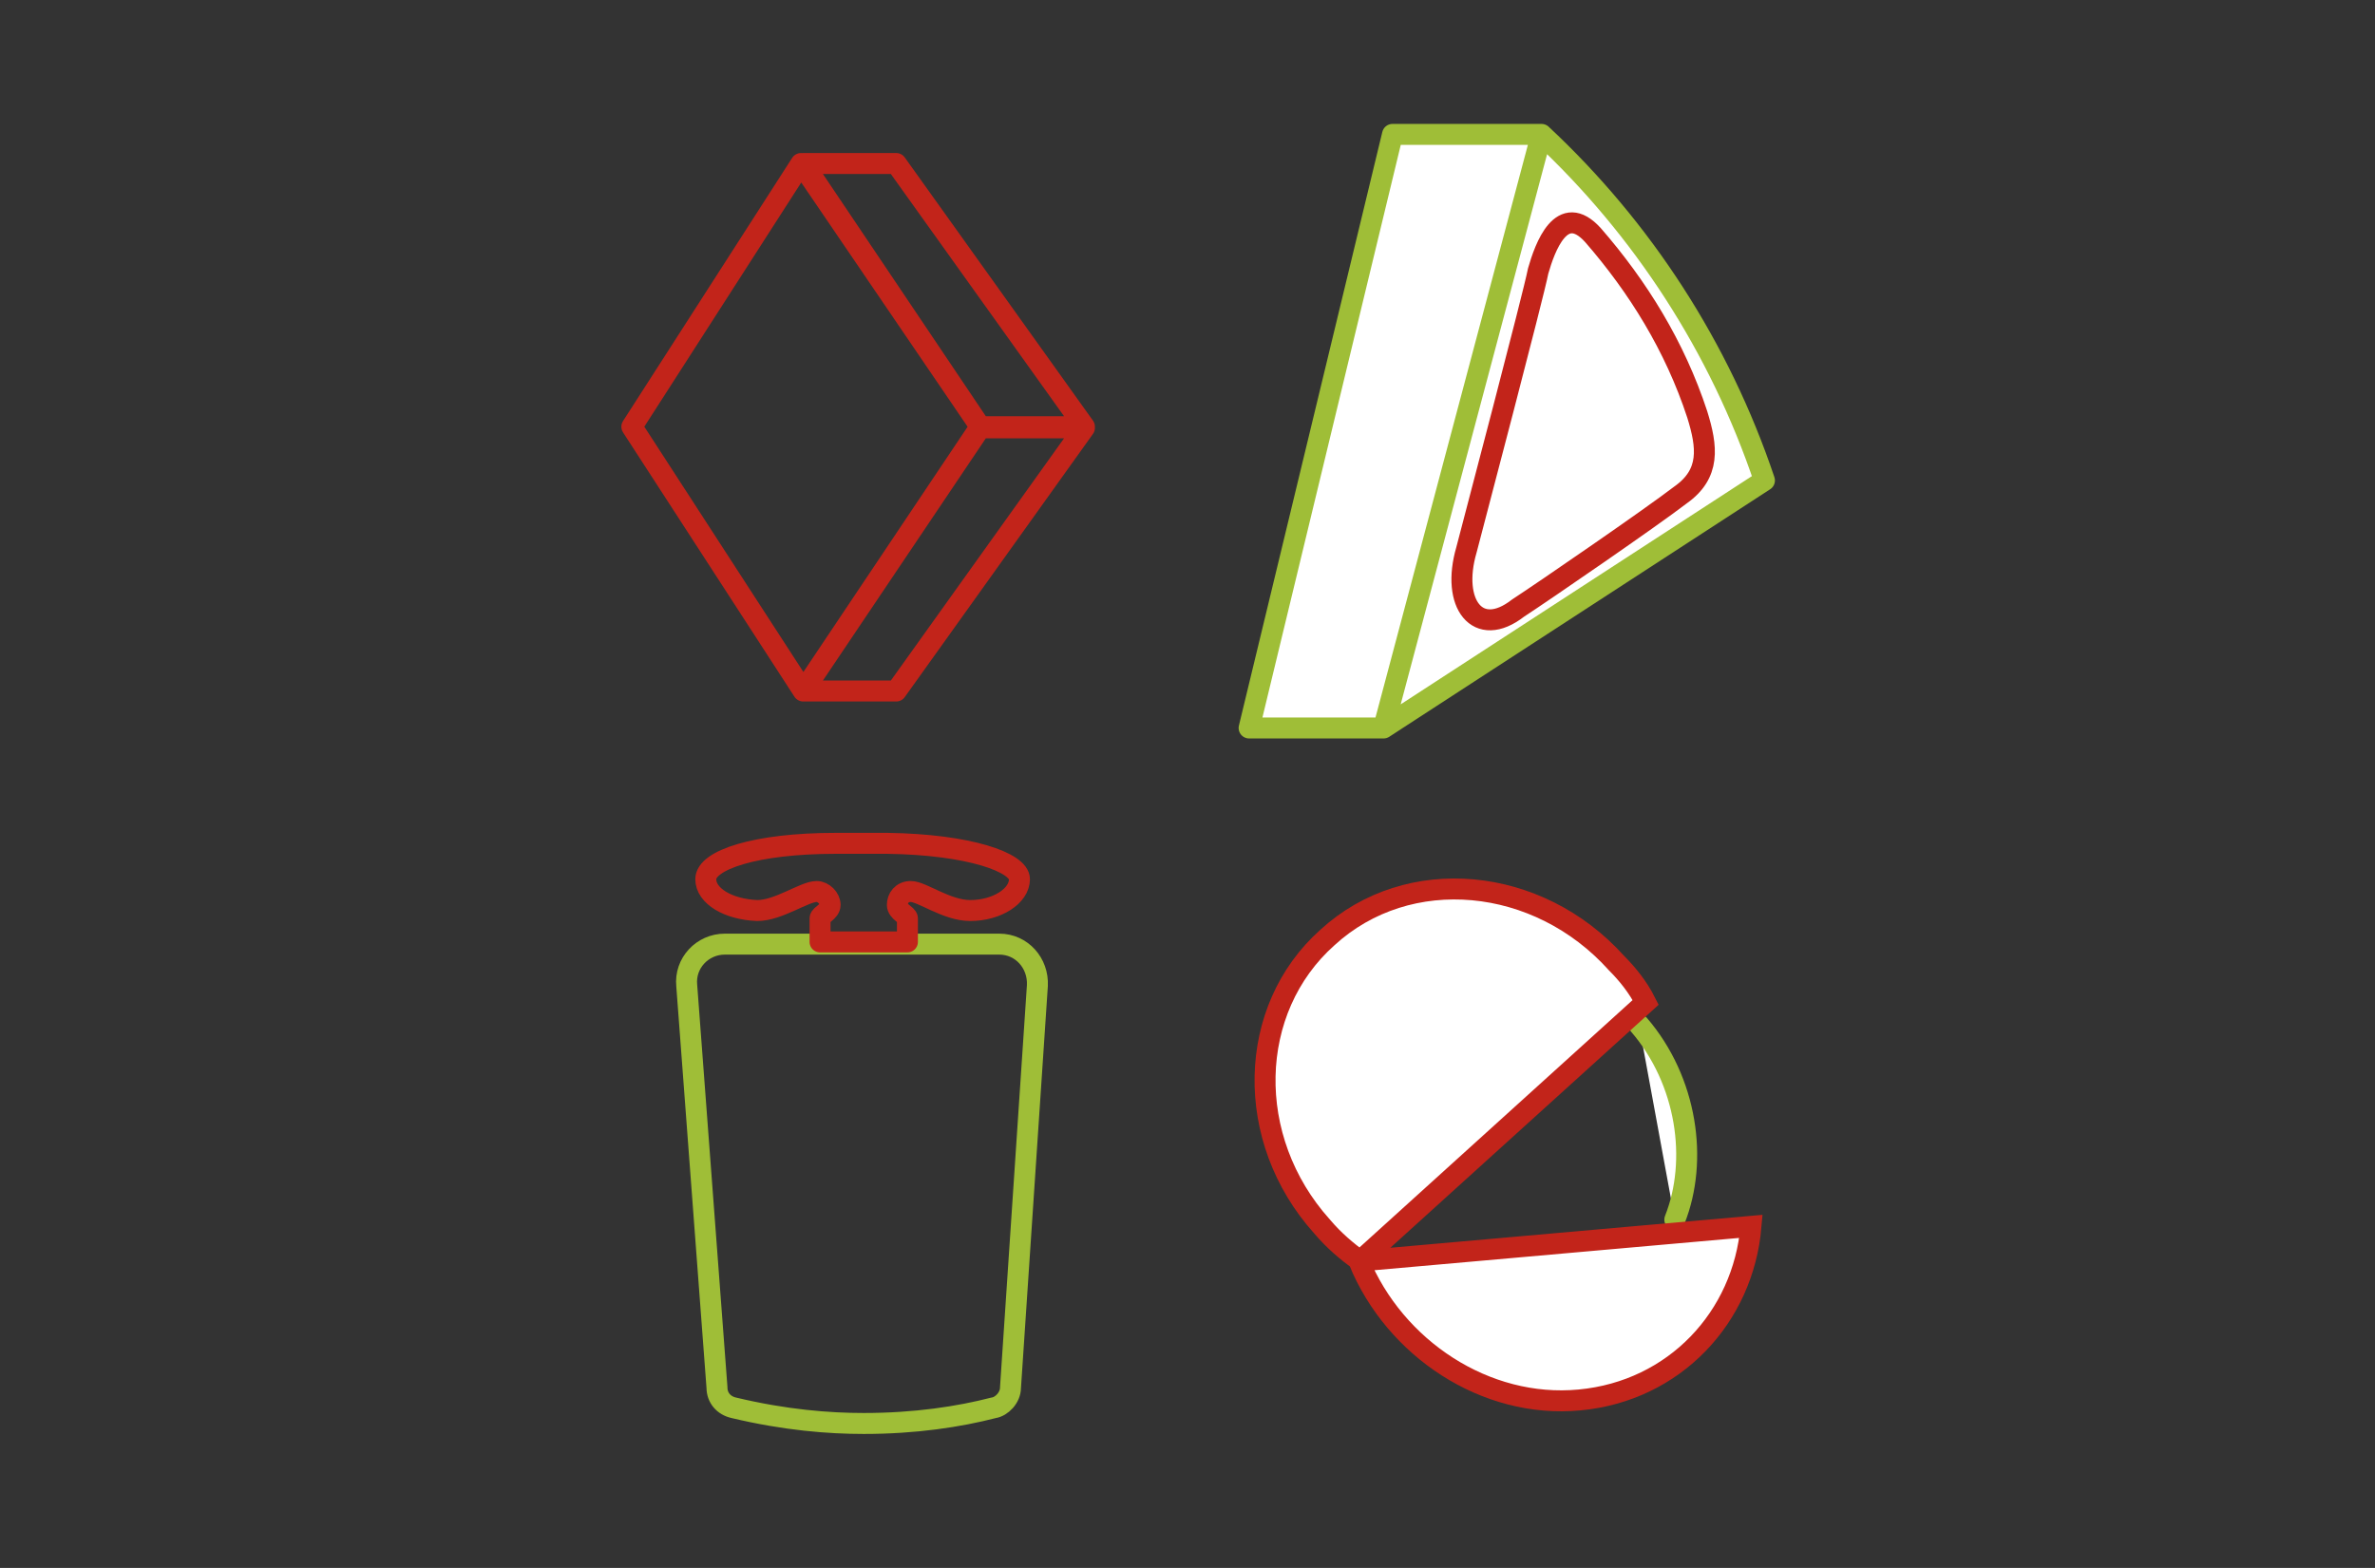 <?xml version="1.0" encoding="UTF-8"?> <!-- Generator: Adobe Illustrator 21.1.0, SVG Export Plug-In . SVG Version: 6.00 Build 0) --> <svg xmlns="http://www.w3.org/2000/svg" xmlns:xlink="http://www.w3.org/1999/xlink" id="Calque_1" x="0px" y="0px" viewBox="0 0 212 140" style="enable-background:new 0 0 212 140;" xml:space="preserve"><rect x="0" y="0" width="212" height="140" fill="#333333" stroke="none"/> <style type="text/css"> .st0{fill:#FFFFFF;} .st1{fill:none;stroke:#9FBE37;stroke-width:1.871;stroke-linejoin:round;stroke-miterlimit:10;} .st2{fill:none;stroke:#C2241A;stroke-width:1.871;stroke-linejoin:round;stroke-miterlimit:10;} .st3{fill:none;stroke:#9FBE37;stroke-width:1.871;stroke-linecap:round;stroke-miterlimit:10;} .st4{fill:none;stroke:#C2241A;stroke-width:1.871;stroke-linecap:round;stroke-miterlimit:10;} .st5{fill:none;stroke:#C2241A;stroke-width:1.871;stroke-linecap:round;stroke-linejoin:round;stroke-miterlimit:10;} </style> <g> <path class="st0" d="M123.5,65l14.1-53c9,8.4,15.9,19,19.9,30.9L123.5,65z M111.5,65l12.8-53h13.3l-14.1,53H111.5z"></path> <path class="st1" d="M123.5,65l14.1-53c9,8.4,15.9,19,19.9,30.9L123.5,65z M111.5,65l12.8-53h13.3l-14.1,53H111.5z"></path> <path class="st0" d="M130.9,49.1c0.6-2.3,6-22.8,6.4-24.9c0.6-2.1,2.1-6.3,4.9-3.2c4,4.6,7.3,9.9,9.3,16c0.9,2.9,1.2,5.3-1.5,7.2 c-2.6,2-12.2,8.6-14.5,10.1C131.9,57.1,129.5,53.9,130.9,49.1"></path> <path class="st2" d="M130.9,49.1c0.6-2.3,6-22.8,6.4-24.9c0.6-2.1,2.1-6.3,4.9-3.2c4,4.6,7.3,9.9,9.3,16c0.9,2.9,1.2,5.3-1.5,7.2 c-2.6,2-12.2,8.6-14.5,10.1C131.9,57.1,129.5,53.9,130.9,49.1z"></path> <g> <path class="st0" d="M146.3,91.5c4.3,5,5.3,12.1,3.2,17.4"></path> <path class="st3" d="M146.3,91.5c4.3,5,5.3,12.1,3.2,17.4"></path> <path class="st0" d="M141,125c-8.4,0.8-16.5-4.6-19.7-12.4l35-3.1C155.6,117.6,149.5,124.2,141,125 M146.9,89.5l-25.5,23.1 c-1.2-0.9-2.3-1.8-3.4-3.1c-7-7.8-6.7-19.4,0.5-25.8c7.2-6.6,18.8-5.5,25.8,2.3C145.2,86.9,146.2,88.1,146.9,89.5"></path> <path class="st4" d="M141,125c-8.4,0.8-16.5-4.6-19.7-12.4l35-3.1C155.6,117.6,149.5,124.2,141,125z M146.9,89.5l-25.5,23.1 c-1.2-0.9-2.3-1.8-3.4-3.1c-7-7.8-6.7-19.4,0.5-25.8c7.2-6.6,18.8-5.5,25.8,2.3C145.2,86.9,146.2,88.1,146.9,89.5z"></path> </g> <path class="st5" d="M80,61.7l16.8-23.5h-9.3L71.7,61.7H80z M80,14.6l16.8,23.5h-9.3L71.7,14.6H80z M87.5,38.1L71.7,61.7L56.4,38.1 l15.1-23.5L87.5,38.1z"></path> <g> <path class="st1" d="M90.2,123.9c0,0.9-0.8,1.7-1.5,1.8c-3.1,0.8-7,1.4-11.6,1.4c-3.1,0-7-0.3-11.6-1.4c-0.9-0.2-1.5-0.9-1.5-1.8 L61.3,88c-0.2-2,1.4-3.7,3.4-3.7h24.5c2,0,3.5,1.7,3.4,3.7L90.2,123.9z"></path> <path class="st5" d="M91,78.5c0,1.5-2,2.8-4.4,2.8c-2.1,0-4.3-1.7-5.3-1.7c-0.8,0-1.2,0.6-1.2,1.2c0,0.6,0.9,0.9,0.9,1.2v2.1h-7.8 V82c0-0.3,0.9-0.6,0.9-1.2c0-0.6-0.6-1.2-1.2-1.2c-1.1,0-3.4,1.7-5.3,1.7C65,81.2,63,80,63,78.5c0-1.7,4.4-3.2,11.6-3.2 c0.8,0,2.3,0,2.3,0s1.7,0,2.3,0C86.5,75.4,91,77,91,78.5z"></path> </g> </g> </svg> 